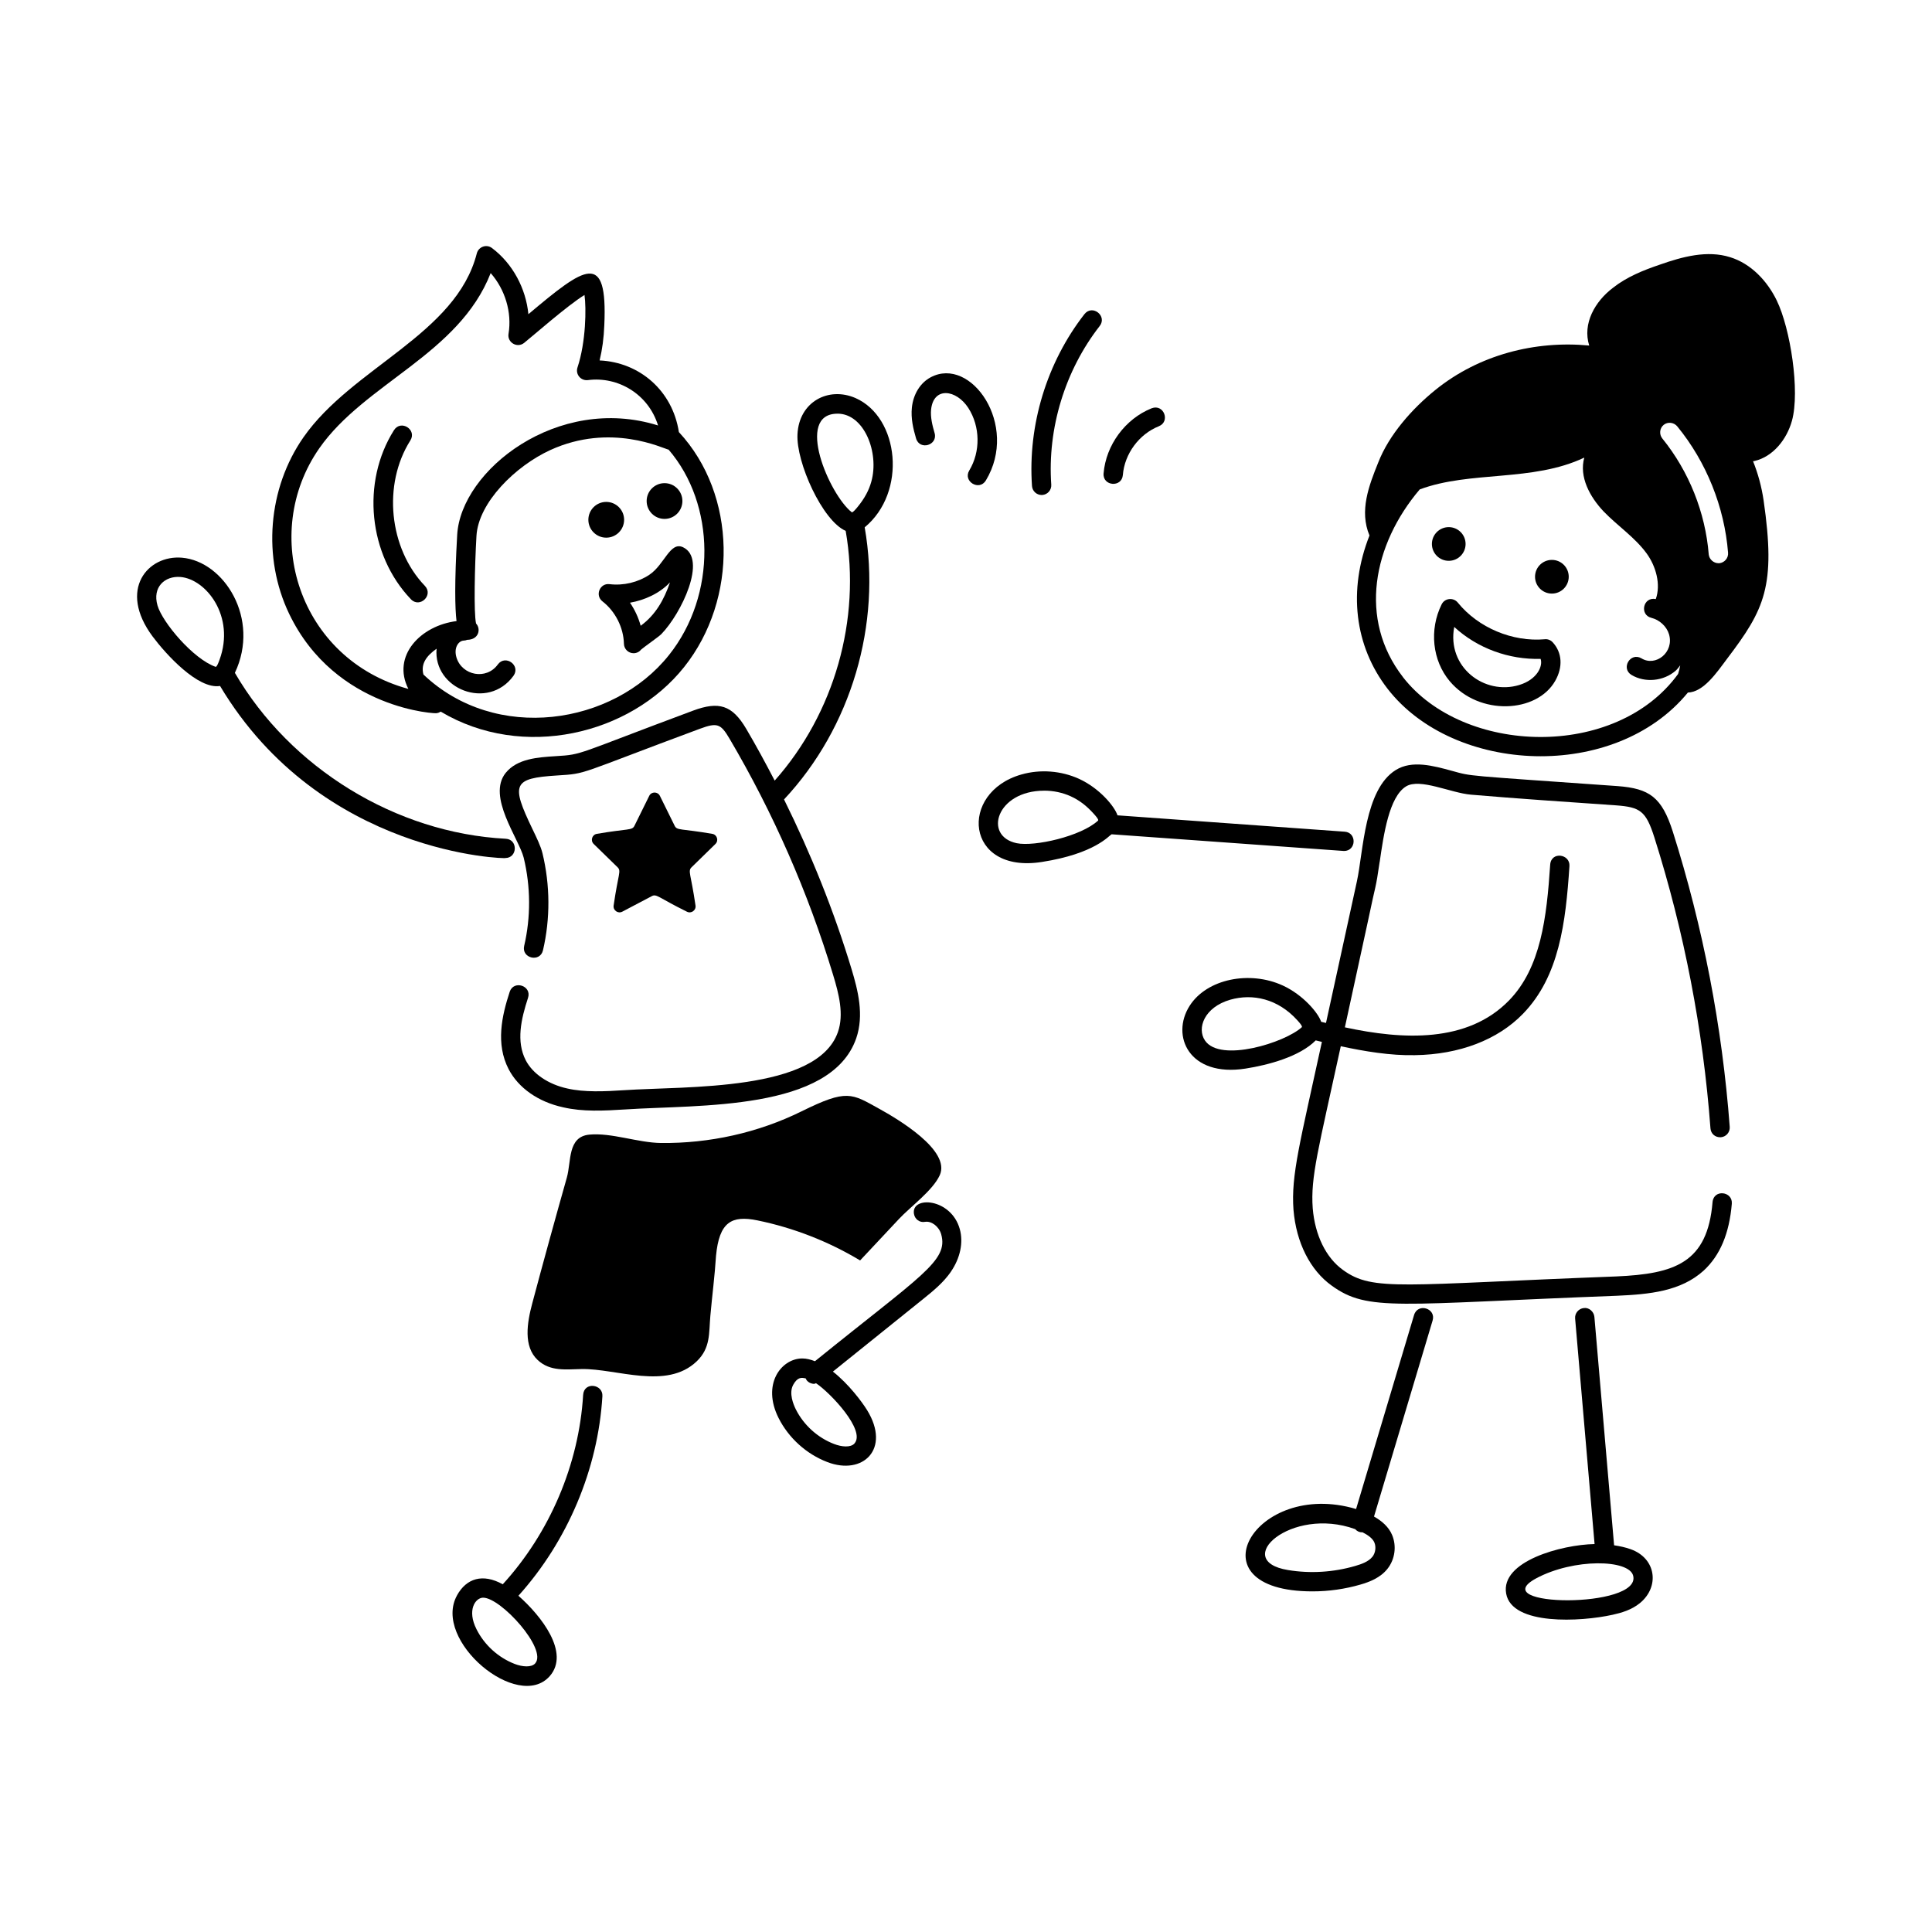 <svg id="Layer_1" enable-background="new 0 0 75 75" viewBox="0 0 75 75" xmlns="http://www.w3.org/2000/svg"><g id="Dancing_Children" fill="rgb(0,0,0)"><path d="m68.973 11.664c-.37-.76-1-1.43-1.81-1.68-.89-.28-1.85-.02-2.73.29-.65.22-1.29.48-1.82.9-.699.531-1.187 1.387-.92 2.24-2.09-.2-4.28.35-5.98 1.73-.89.72-1.79 1.73-2.21 2.81-.361.895-.742 1.876-.34 2.834-.838 2.121-.587 4.285.705 5.953 2.575 3.32 8.824 3.602 11.655.144.612-.02 1.116-.771 1.52-1.31 1.463-1.928 1.902-2.816 1.42-6.15-.08-.54-.22-1.05-.41-1.52.02 0 .04-.01.06-.01.72-.17 1.25-.84 1.45-1.56.319-1.149-.061-3.583-.59-4.67zm-14.512 14.618c-1.738-2.242-1.164-5.142.653-7.283 1.97-.734 4.383-.281 6.388-1.235-.21.75.22 1.53.75 2.09.54.56 1.21 1 1.67 1.63.364.501.557 1.203.356 1.771-.495-.099-.641.613-.173.729.319.079.595.334.685.635.211.705-.522 1.275-1.068.938-.433-.252-.809.387-.389.643.522.314 1.242.247 1.712-.16.071-.061.123-.139.18-.211-.018.115-.046.225-.082.335-2.429 3.343-8.34 3.14-10.682.12zm12.282-4.418h-.03c-.19 0-.36-.15-.38-.34-.13-1.63-.77-3.23-1.8-4.5-.13-.16-.11-.4.05-.53.16-.13.4-.1.53.06 1.13 1.38 1.83 3.13 1.97 4.9.02.21-.14.39-.34.41z"/><path d="m19.786 38.503c-.306.933-.549 2.02-.041 3.002.38.731 1.152 1.271 2.114 1.48.762.179 1.578.136 2.438.082 2.825-.188 7.957.07 8.941-2.759.312-.901.069-1.862-.182-2.691-.685-2.263-1.571-4.463-2.62-6.583 2.612-2.79 3.792-6.799 3.131-10.563 1.65-1.363 1.344-4.269-.357-5.019-1.051-.456-2.191.145-2.252 1.405-.058 1.088.97 3.363 1.871 3.751.602 3.44-.44 7.087-2.756 9.695-.353-.68-.718-1.354-1.107-2.014-.545-.921-1.059-1.073-2.059-.703-4.628 1.723-4.258 1.702-5.335 1.768-.7.045-1.493.095-1.943.651-.733.918.514 2.546.701 3.292.272 1.125.278 2.308.018 3.423-.112.48.615.656.73.171.287-1.229.28-2.532-.02-3.771-.066-.268-.224-.596-.391-.942-.838-1.742-.757-1.966.952-2.074 1.206-.076.719-.021 5.549-1.813.679-.251.81-.195 1.151.382 1.697 2.881 3.049 5.963 4.019 9.162.228.749.43 1.539.19 2.228-.806 2.316-5.861 2.095-8.319 2.259-.72.048-1.531.085-2.185-.067-.738-.161-1.342-.57-1.614-1.094-.379-.734-.182-1.6.088-2.425.155-.471-.558-.703-.713-.232zm12.726-22.445c1.038 0 1.629 1.518 1.312 2.64v.001c-.09.325-.253.638-.526.973-.079.097-.195.233-.233.214-.874-.688-2.221-3.827-.553-3.827z"/><path d="m34.9 47.318c.451-.481 1.307-1.099 1.58-1.694.443-.965-1.638-2.189-2.352-2.583-1.075-.595-1.245-.771-3.012.101-1.695.836-3.582 1.249-5.457 1.229-.892-.01-1.922-.407-2.782-.325-.851.082-.695 1.039-.872 1.666-.434 1.534-.921 3.298-1.344 4.888-.2.749-.353 1.668.213 2.197.488.456 1.108.358 1.709.349 1.359-.02 3.292.82 4.462-.298.545-.521.471-1.098.531-1.77.069-.776.171-1.552.22-2.329.124-1.308.601-1.58 1.606-1.374 1.404.288 2.759.817 3.987 1.555.504-.537 1.007-1.075 1.511-1.612z"/><path d="m36.916 49.363c.362-.528.487-1.13.343-1.649-.336-1.21-1.891-1.301-1.78-.594.032.203.216.352.429.312.255-.043.547.187.629.483.289 1.036-.774 1.587-4.9 4.927-.163-.062-.326-.107-.488-.107-.008 0-.017 0-.025 0-.81.019-1.556 1.009-.899 2.314.391.775 1.08 1.397 1.889 1.707 1.378.533 2.477-.5 1.548-2.012-.2-.325-.717-1.018-1.329-1.499l3.504-2.818c.385-.311.782-.631 1.081-1.064zm-3.744 6.671c-.149.169-.503.134-.791.022-.638-.243-1.18-.733-1.487-1.345-.09-.179-.28-.629-.102-.952v-.001c.173-.312.33-.283.487-.247.012.024.019.049.036.07.074.092.183.14.292.14.025 0 .046-.02.07-.025.562.375 1.939 1.832 1.494 2.337z"/><path d="m38.27 18.653c1.299-2.152-.578-4.842-2.142-4.006-.402.214-.674.652-.729 1.174-.044.42.052.824.162 1.198.142.481.858.261.719-.211-.088-.301-.165-.619-.135-.909.095-.9.979-.782 1.445-.062.464.721.479 1.696.036 2.429-.254.423.39.808.643.387z"/><path d="m40.062 18.867c.014.197.179.349.374.349.009 0 .018 0 .026-.001.206-.015.362-.193.348-.4-.153-2.186.532-4.43 1.88-6.159.303-.389-.283-.854-.592-.461-1.46 1.873-2.202 4.305-2.036 6.673z"/><path d="m44.708 15.849c-1.027.411-1.777 1.428-1.867 2.531-.04.493.706.557.748.061.066-.826.629-1.587 1.398-1.895.453-.182.193-.876-.279-.697z"/><path d="m16.947 27.683c.061 0 .111-.03.163-.057 3.184 1.901 7.359.894 9.446-1.729 2.103-2.637 2.057-6.693-.202-9.124-.244-1.598-1.518-2.71-3.077-2.781.103-.425.163-.872.182-1.365.134-2.934-.756-2.272-2.947-.43-.096-1-.61-1.965-1.413-2.568-.218-.164-.523-.047-.589.207-.804 3.148-4.83 4.42-6.729 7.139-1.384 1.984-1.602 4.675-.555 6.855 1.8 3.747 5.823 3.889 5.723 3.854zm9.022-2.253c-2.166 2.72-6.725 3.421-9.531.755-.116-.433.141-.739.51-1.002-.138 1.566 1.994 2.415 2.985 1.052.291-.404-.315-.84-.607-.441-.447.616-1.386.431-1.604-.264-.12-.385.08-.659.286-.663.046-.001.088-.013.128-.029.455-.005.541-.424.344-.634-.092-.421-.052-2.202.016-3.398.074-1.299 1.515-2.715 2.865-3.334 2.348-1.076 4.385-.058 4.595-.016 1.821 2.118 1.877 5.636.013 7.974zm-13.575-8.026c1.766-2.531 5.419-3.644 6.654-6.803.558.634.831 1.523.693 2.358-.056.335.332.565.601.356.286-.224 1.706-1.475 2.348-1.863.073.501.057 1.826-.272 2.813-.086.259.121.523.403.491 1.16-.152 2.345.533 2.725 1.761-3.896-1.222-7.655 1.741-7.798 4.245-.107 1.879-.086 2.842-.026 3.349-1.397.174-2.522 1.352-1.869 2.633-4.259-1.159-5.771-6.026-3.458-9.341z"/><path d="m16.494 22.744c-1.396-1.458-1.646-3.938-.564-5.646.264-.419-.367-.82-.635-.4-1.276 2.019-.994 4.841.658 6.566.343.357.885-.159.541-.52z"/><path d="m25.797 18.756c-.383 0-.694.311-.694.694 0 .383.311.694.694.694s.694-.311.694-.694c0-.383-.311-.694-.694-.694z"/><path d="m56.24 21.771c.361 0 .654-.293.654-.654s-.293-.654-.654-.654c-.361 0-.654.293-.654.654s.293.654.654.654z"/><circle cx="60.244" cy="22.389" r=".654"/><path d="m24.228 20.178c0-.383-.311-.694-.694-.694-.383 0-.694.311-.694.694 0 .383.311.694.694.694.383 0 .694-.311.694-.694z"/><path d="m25.212 22.31c-.447.298-1.008.431-1.548.367-.376-.05-.578.435-.275.669.498.386.817 1.017.832 1.646.005.204.172.366.375.366h.009c.117-.003.221-.06.288-.146.107-.094.686-.499.779-.595.782-.804 1.79-2.917.848-3.371-.506-.246-.724.674-1.308 1.063zm-.341 1.982c-.087-.318-.228-.622-.415-.895.557-.096 1.145-.356 1.553-.789-.231.675-.563 1.266-1.138 1.684z"/><path d="m17.741 61.934c-.969 1.751 2.37 4.53 3.6 3.133.794-.907-.325-2.334-1.216-3.12 1.902-2.112 3.091-4.91 3.26-7.747.029-.472-.718-.576-.748-.045-.162 2.694-1.299 5.354-3.12 7.347-.775-.43-1.409-.236-1.777.431zm3.036 2.638c-.15.169-.504.133-.791.024-.638-.245-1.18-.735-1.487-1.347-.378-.743-.047-1.217.247-1.227h.01c.691-0 2.503 2 2.021 2.549z"/><path d="m53.56 33.457c.154-1.064.365-2.522 1.02-2.927.54-.336 1.736.253 2.524.319 1.796.153 3.657.278 5.638.415.926.071 1.152.21 1.482 1.249 1.156 3.652 1.889 7.451 2.176 11.289.016.205.177.357.402.346.206-.016.361-.195.346-.402-.292-3.896-1.035-7.751-2.209-11.46-.428-1.34-.905-1.676-2.143-1.77-6.084-.431-5.619-.371-6.439-.594-.722-.197-1.544-.422-2.173-.03-1.218.753-1.258 3.173-1.51 4.325-.374 1.714-.78 3.571-1.199 5.494-.062-.015-.125-.03-.188-.045-.112-.342-.698-1.046-1.494-1.411 0 0 0 0-.001 0-1.273-.584-2.939-.262-3.611.791-.743 1.165-.019 2.781 2.172 2.436.88-.138 2.097-.461 2.723-1.094.08.02.16.038.24.058-.849 3.911-1.202 5.171-1.103 6.519.105 1.271.647 2.344 1.484 2.943 1.414 1.025 2.563.715 11.07.393 1.27-.056 2.482-.172 3.371-.978.637-.591.993-1.439 1.091-2.594.039-.483-.704-.576-.748-.062-.196 2.355-1.461 2.785-3.745 2.884-8.336.316-9.432.598-10.601-.251-.66-.473-1.088-1.347-1.175-2.394-.09-1.215.221-2.3 1.089-6.292.911.198 1.938.369 2.878.347 1.724-.024 3.213-.594 4.193-1.604 1.412-1.453 1.66-3.543 1.806-5.736.031-.474-.715-.581-.748-.051-.137 2.05-.361 3.994-1.595 5.264-1.614 1.661-4.123 1.534-6.375 1.047.302-1.389.603-2.78.906-4.17.298-1.44.284-1.14.444-2.253zm-6.781 6.938c-.326-.475-.032-1.295.983-1.587.865-.246 1.844-.039 2.601.799.083.093.198.219.176.266-.647.6-3.167 1.39-3.76.522z"/><path d="m54.895 51.045-2.252 7.535c-3.948-1.179-6.447 3.197-1.693 3.197.631 0 1.264-.09 1.869-.266.339-.099.764-.257 1.044-.612.291-.367.36-.884.177-1.315-.132-.312-.398-.541-.701-.712l2.275-7.611c.142-.473-.575-.692-.719-.215zm-1.619 9.389c-.148.188-.42.285-.666.356-.843.246-1.745.302-2.609.159-2.224-.362.111-2.493 2.606-1.588.073.079.156.124.27.124.004 0 .007-.004.012-.004.226.113.399.246.463.396.075.178.044.406-.075.558z"/><path d="m58.469 61.864c.223 1.246 2.902 1.095 4.129.822.343-.075.736-.188 1.061-.452.78-.638.634-1.744-.36-2.095-.204-.073-.42-.118-.64-.151l-.765-8.868c-.02-.206-.214-.37-.406-.342-.206.019-.359.2-.342.406l.755 8.756c-1.278.024-3.658.666-3.432 1.923zm4.93-.697c.334 1.294-5.823 1.219-3.766.105 1.463-.785 3.605-.738 3.766-.105z"/><path d="m40.446 33.461c2.065-.321 2.605-1.026 2.706-1.074 12.365.889 8.1.581 9.023.648.479 0 .504-.715.027-.749l-8.821-.635c-.11-.343-.695-1.052-1.496-1.418-.69-.314-1.507-.377-2.236-.167-2.443.695-2.189 3.866.797 3.395zm.088-2.768c.358 0 .717.075 1.041.223v.001c.308.14.592.349.88.669.083.093.198.219.175.266-.662.616-2.473 1.022-3.16.881-1.313-.273-.787-2.039 1.064-2.039z"/><path d="m8.542 26.629c3.936 6.586 11.17 6.713 11.07 6.68.484 0 .501-.726.02-.749-4.265-.221-8.366-2.745-10.514-6.44.995-2.102-.422-4.332-2.053-4.47-1.323-.114-2.499 1.234-1.139 3.06.51.683 1.759 2.062 2.616 1.919zm-1.539-4.231c1.0.082 2.135 1.532 1.52 3.212-.043.117-.101.276-.151.277-.868-.302-2.066-1.721-2.258-2.383-.206-.71.281-1.153.89-1.106z"/><path d="m59.966 24.816c-1.25.11-2.58-.444-3.375-1.424-.165-.204-.502-.182-.627.069-.488.983-.361 2.183.316 2.985 1.142 1.356 3.382 1.237 4.093-.015.306-.538.27-1.098-.097-1.497-.079-.086-.192-.132-.311-.119zm-.992 1.776c-1.351.41-2.814-.697-2.521-2.254.901.83 2.127 1.275 3.353 1.239.097.279-.131.804-.832 1.015z"/><path d="m27.773 32.763c.137-.134.062-.367-.128-.394-1.225-.211-1.361-.122-1.455-.313l-.573-1.161c-.085-.172-.33-.172-.414 0l-.573 1.161c-.093.19-.234.103-1.455.313-.19.027-.265.26-.128.394l.927.904c.153.149.025.254-.152 1.48-.032.189.166.333.335.244l1.146-.603c.189-.099.25.055 1.361.603.169.089.368-.055.335-.244-.178-1.225-.305-1.332-.152-1.48z"/></g></svg>